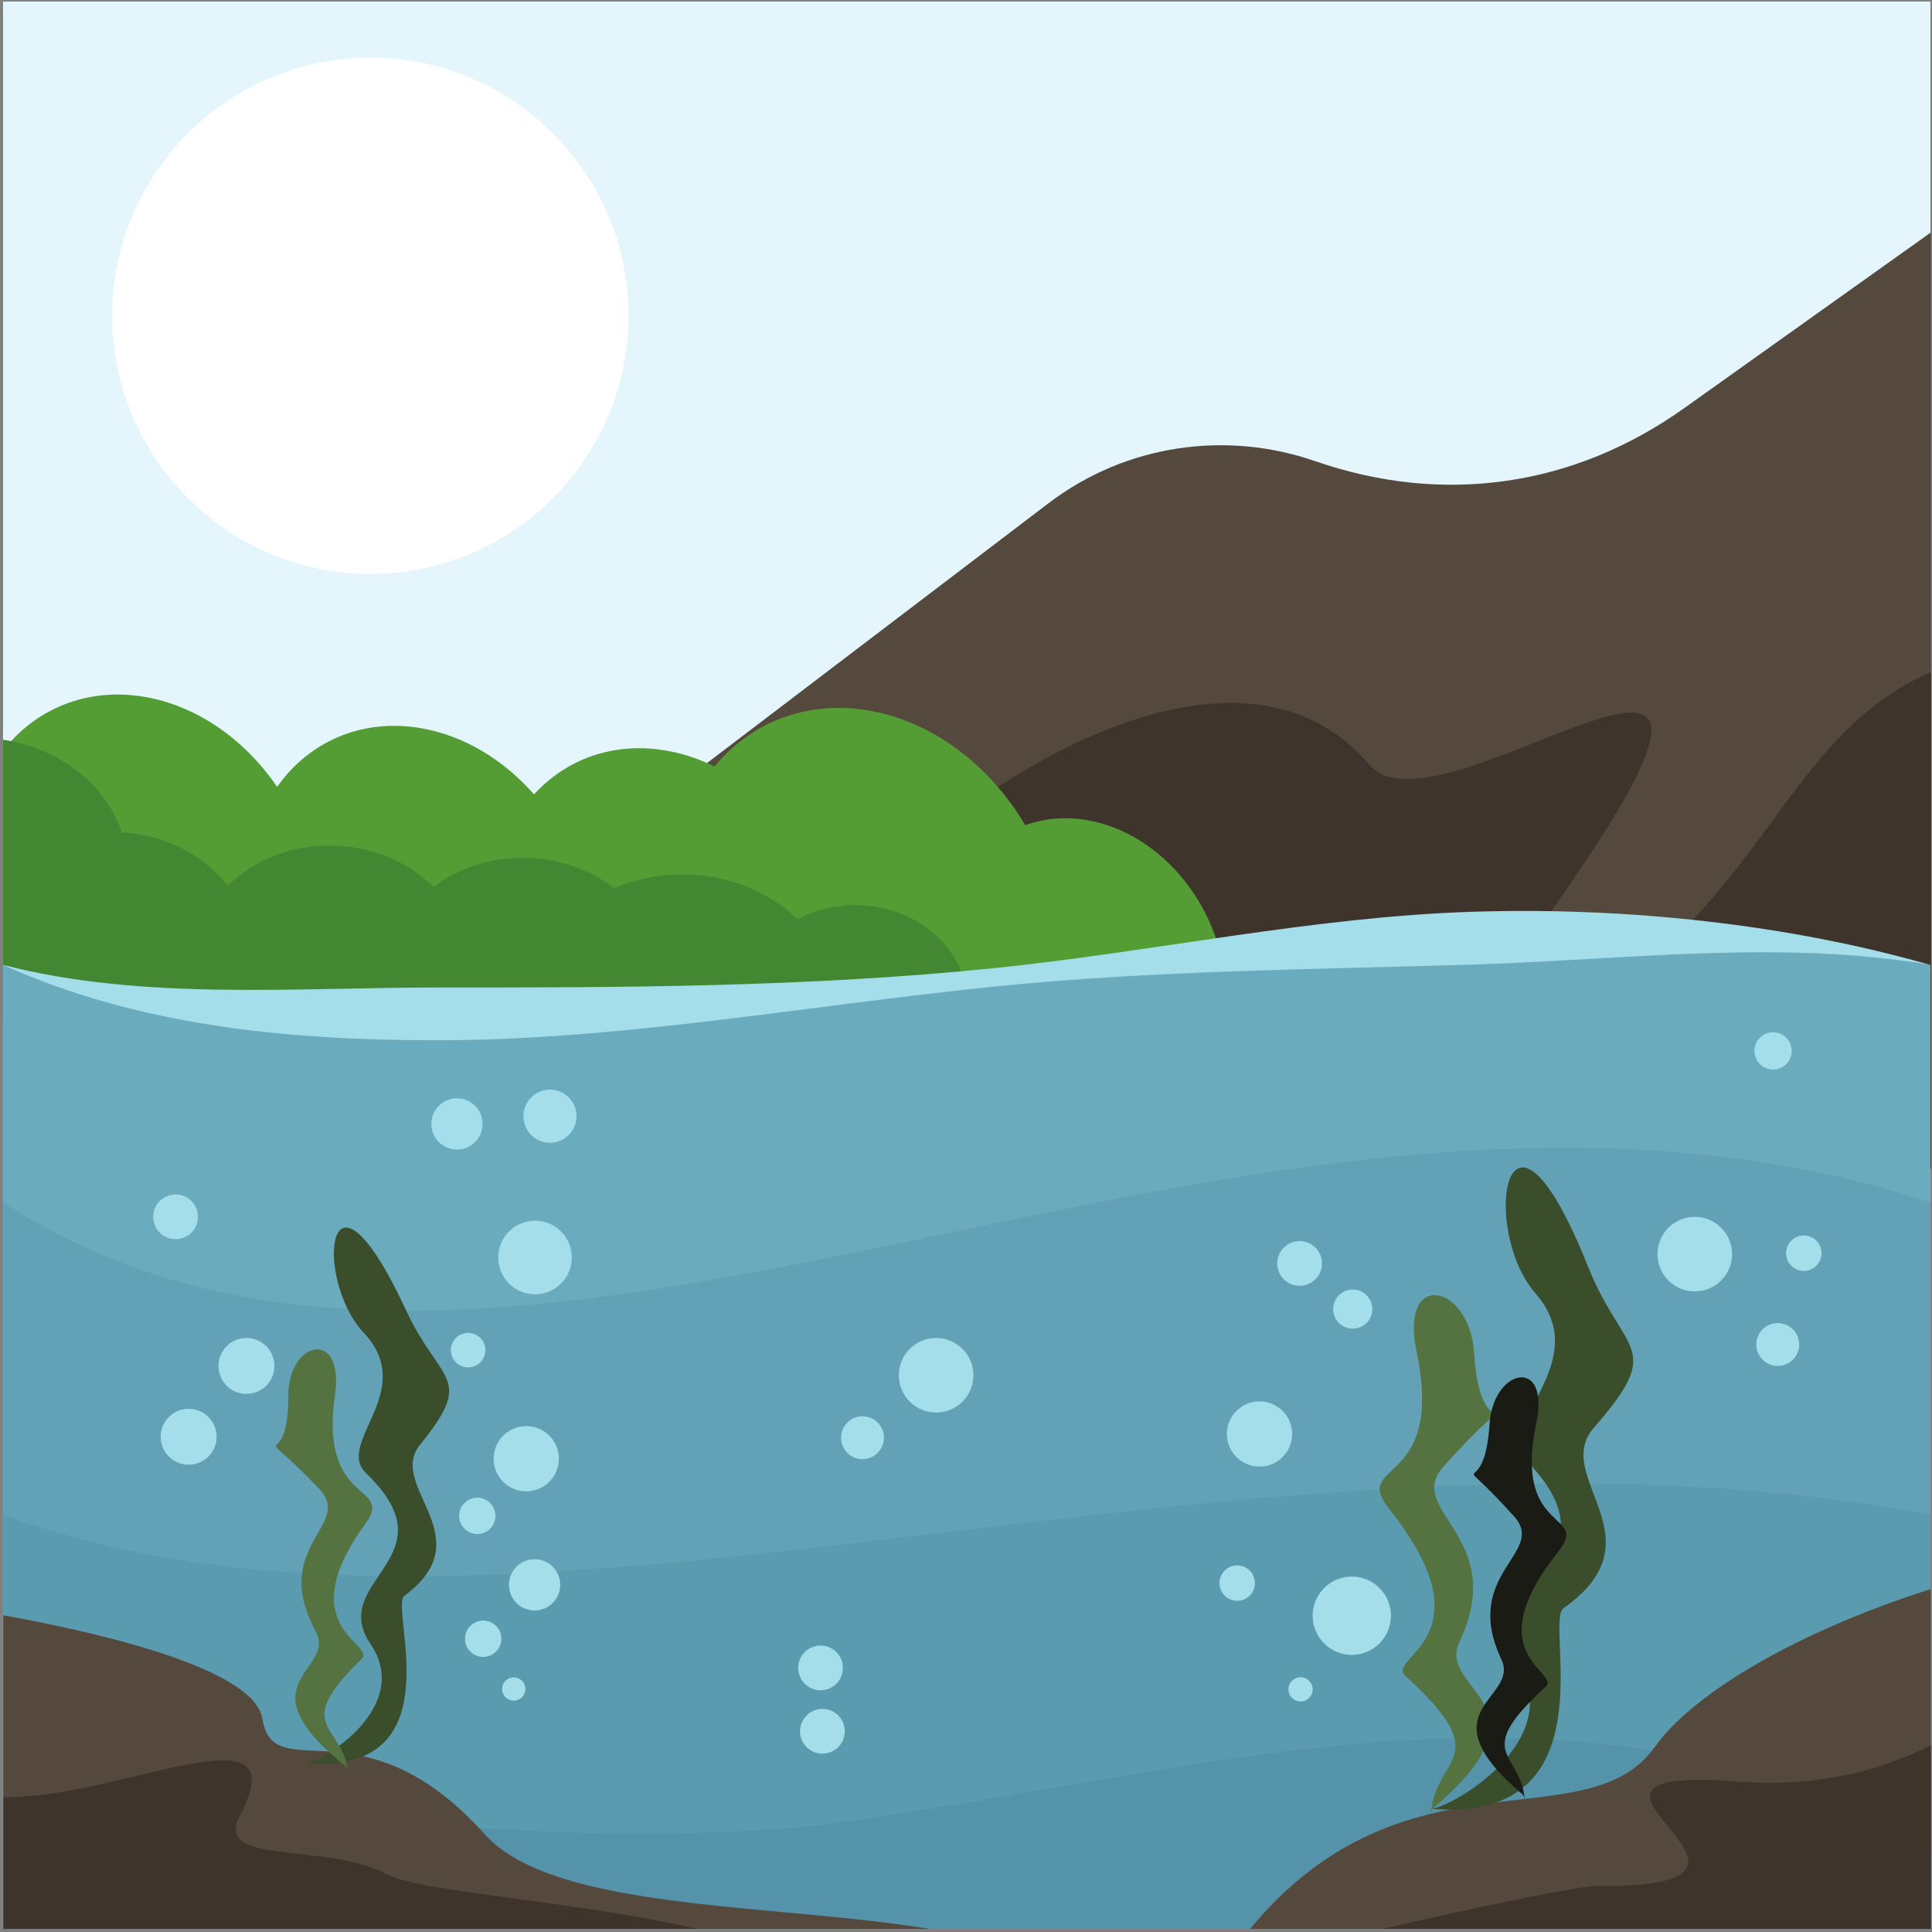 <?xml version="1.0" encoding="UTF-8" standalone="no"?>
<!-- Created with Inkscape (http://www.inkscape.org/) -->

<svg
   version="1.1"
   id="svg1"
   width="880"
   height="880"
   viewBox="0 0 880 880"
   sodipodi:docname="river-in-the-canyon.svg"
   inkscape:version="1.3.2 (091e20e, 2023-11-25, custom)"
   xmlns:inkscape="http://www.inkscape.org/namespaces/inkscape"
   xmlns:sodipodi="http://sodipodi.sourceforge.net/DTD/sodipodi-0.dtd"
   xmlns="http://www.w3.org/2000/svg"
   xmlns:svg="http://www.w3.org/2000/svg">
  <rect x="0" y="0" width="880" height="880" fill="#808080" stroke="none"/>
  <defs
     id="defs1">
    <clipPath
       clipPathUnits="userSpaceOnUse"
       id="clipPath4">
      <path
         d="M 0,660 H 660 V 0 H 0 Z"
         transform="translate(-659.629,-580.604)"
         id="path4" />
    </clipPath>
    <clipPath
       clipPathUnits="userSpaceOnUse"
       id="clipPath6">
      <path
         d="M 0,660 H 660 V 0 H 0 Z"
         transform="translate(-659.629,-430.438)"
         id="path6" />
    </clipPath>
    <clipPath
       clipPathUnits="userSpaceOnUse"
       id="clipPath8">
      <path
         d="M 0,660 H 660 V 0 H 0 Z"
         transform="translate(-1.036,-247.244)"
         id="path8" />
    </clipPath>
    <clipPath
       clipPathUnits="userSpaceOnUse"
       id="clipPath10">
      <path
         d="M 0,660 H 660 V 0 H 0 Z"
         transform="translate(-1.036,-407.297)"
         id="path10" />
    </clipPath>
    <clipPath
       clipPathUnits="userSpaceOnUse"
       id="clipPath12">
      <path
         d="M 0,660 H 660 V 0 H 0 Z"
         transform="translate(-1.036,-330.344)"
         id="path12" />
    </clipPath>
    <clipPath
       clipPathUnits="userSpaceOnUse"
       id="clipPath14">
      <path
         d="M 0,660 H 660 V 0 H 0 Z"
         transform="translate(-149.759,-322.658)"
         id="path14" />
    </clipPath>
    <clipPath
       clipPathUnits="userSpaceOnUse"
       id="clipPath16">
      <path
         d="M 0,660 H 660 V 0 H 0 Z"
         transform="translate(-1.036,-249.284)"
         id="path16" />
    </clipPath>
    <clipPath
       clipPathUnits="userSpaceOnUse"
       id="clipPath18">
      <path
         d="M 0,660 H 660 V 0 H 0 Z"
         transform="translate(-1.036,-142.641)"
         id="path18" />
    </clipPath>
    <clipPath
       clipPathUnits="userSpaceOnUse"
       id="clipPath20">
      <path
         d="M 0,660 H 660 V 0 H 0 Z"
         transform="translate(-659.629,-25.732)"
         id="path20" />
    </clipPath>
    <clipPath
       clipPathUnits="userSpaceOnUse"
       id="clipPath22">
      <path
         d="M 0,660 H 660 V 0 H 0 Z"
         transform="translate(-317.65,-1.047)"
         id="path22" />
    </clipPath>
    <clipPath
       clipPathUnits="userSpaceOnUse"
       id="clipPath24">
      <path
         d="M 0,660 H 660 V 0 H 0 Z"
         transform="translate(-659.629,-63.758)"
         id="path24" />
    </clipPath>
    <clipPath
       clipPathUnits="userSpaceOnUse"
       id="clipPath26">
      <path
         d="M 0,660 H 660 V 0 H 0 Z"
         transform="translate(-164.86,-106.388)"
         id="path26" />
    </clipPath>
    <clipPath
       clipPathUnits="userSpaceOnUse"
       id="clipPath28">
      <path
         d="M 0,660 H 660 V 0 H 0 Z"
         transform="translate(-488.855,-40.379)"
         id="path28" />
    </clipPath>
    <clipPath
       clipPathUnits="userSpaceOnUse"
       id="clipPath30">
      <path
         d="M 0,660 H 660 V 0 H 0 Z"
         transform="translate(-489.321,-42.081)"
         id="path30" />
    </clipPath>
    <clipPath
       clipPathUnits="userSpaceOnUse"
       id="clipPath32">
      <path
         d="M 0,660 H 660 V 0 H 0 Z"
         transform="translate(-520.805,-45.362)"
         id="path32" />
    </clipPath>
    <clipPath
       clipPathUnits="userSpaceOnUse"
       id="clipPath34">
      <path
         d="M 0,660 H 660 V 0 H 0 Z"
         transform="translate(-104.546,-57.646)"
         id="path34" />
    </clipPath>
    <clipPath
       clipPathUnits="userSpaceOnUse"
       id="clipPath36">
      <path
         d="M 0,660 H 660 V 0 H 0 Z"
         transform="translate(-118.897,-54.917)"
         id="path36" />
    </clipPath>
    <clipPath
       clipPathUnits="userSpaceOnUse"
       id="clipPath38">
      <path
         d="M 0,660 H 660 V 0 H 0 Z"
         transform="translate(-126.526,-463.931)"
         id="path38" />
    </clipPath>
  </defs>
  <sodipodi:namedview
     id="namedview1"
     pagecolor="#ffffff"
     bordercolor="#000000"
     borderopacity="0.25"
     inkscape:showpageshadow="2"
     inkscape:pageopacity="0.0"
     inkscape:pagecheckerboard="0"
     inkscape:deskcolor="#d1d1d1"
     inkscape:zoom="0.67272727"
     inkscape:cx="439.25676"
     inkscape:cy="440"
     inkscape:window-width="1440"
     inkscape:window-height="830"
     inkscape:window-x="-6"
     inkscape:window-y="-6"
     inkscape:window-maximized="1"
     inkscape:current-layer="g1">
    <inkscape:page
       x="0"
       y="0"
       inkscape:label="1"
       id="page1"
       width="880"
       height="880"
       margin="1.396 0.495 0.477 1.38"
       bleed="0" />
  </sodipodi:namedview>
  <g
     id="g1"
     inkscape:groupmode="layer"
     inkscape:label="1">
    <g
       id="group-MC0">
      <path
         id="path2"
         d="M 1.035,1.048 H 659.629 V 659.642 H 1.035 Z"
         style="fill:#e4f6fc;fill-opacity:1;fill-rule:nonzero;stroke:none"
         transform="matrix(1.333,0,0,-1.333,0,880)" />
      <path
         id="path3"
         d="m 0,0 v -319.926 l -464.265,103.57 162.709,123.79 c 26.933,20.491 61.264,24.766 91.116,14.422 43.875,-15.204 88.363,-8.815 126.183,18.126 z"
         style="fill:#55493e;fill-opacity:1;fill-rule:evenodd;stroke:none"
         transform="matrix(1.333,0,0,-1.333,879.505,105.862)"
         clip-path="url(#clipPath4)" />
      <path
         id="path5"
         d="m 0,0 v -169.76 l -345.638,77.106 c -1.971,4.19 -5.633,9.278 -12.212,16.257 l -1.055,2.092 c 13.051,21.445 117,101.348 167.132,42.518 24.052,-28.224 155.385,83.182 64.713,-46.076 -30.175,-43.015 -14.94,-60.876 31.954,-20.018 C -52.818,-61.04 -42.836,-18.923 0,0"
         style="fill:#3f342c;fill-opacity:1;fill-rule:evenodd;stroke:none"
         transform="matrix(1.333,0,0,-1.333,879.505,306.083)"
         clip-path="url(#clipPath6)" />
      <path
         id="path7"
         d="m 0,0 v 156.325 c 10.964,14.147 28.298,21.634 47.809,18.505 18.383,-2.95 34.835,-14.708 45.849,-30.837 10.695,15.175 28.444,23.377 48.533,20.154 15.061,-2.417 28.806,-10.833 39.249,-22.733 10.85,11.88 26.755,17.928 44.48,15.086 5.981,-0.96 11.756,-2.87 17.199,-5.565 12.22,14.86 30.992,22.622 52.049,19.244 22.293,-3.576 42.027,-18.815 54.133,-39.298 6.247,2.289 13.239,3.011 20.624,1.827 26.462,-4.245 47.915,-31.356 47.915,-60.553 0,-29.197 -21.453,-49.425 -47.915,-45.178 -9.363,1.501 -18.096,5.869 -25.477,12.176 -12.194,-12.798 -29.757,-19.239 -49.28,-16.108 -10.869,1.744 -21.126,6.262 -30.19,12.804 -10.423,-8.435 -24.09,-12.376 -39.058,-9.974 -15.076,2.42 -28.835,10.846 -39.284,22.764 C 175.792,36.77 159.902,30.733 142.191,33.574 124.311,36.443 108.283,47.768 97.433,63.339 87.275,48.544 70.597,40.097 51.508,41.878 44.559,17.062 24.617,0.487 0,0"
         style="fill:#549d34;fill-opacity:1;fill-rule:evenodd;stroke:none"
         transform="matrix(1.333,0,0,-1.333,1.381,550.341)"
         clip-path="url(#clipPath8)" />
      <path
         id="path9"
         d="m 0,0 v -97.357 c 8.642,-9.985 22.305,-16.51 37.685,-16.655 14.49,-0.135 27.458,5.422 36.139,14.283 8.43,-10.597 22.421,-17.611 38.256,-17.758 11.872,-0.112 22.705,3.655 30.938,9.945 8.551,-8.562 21.089,-14.036 35.059,-14.169 4.717,-0.043 9.268,0.525 13.558,1.62 9.631,-10.566 24.43,-17.414 41.028,-17.57 17.571,-0.166 33.126,7.207 42.669,18.664 4.924,-2.096 10.436,-3.296 16.257,-3.352 20.859,-0.195 37.765,14.385 37.765,32.568 0,18.183 -16.906,33.083 -37.765,33.28 -7.381,0.068 -14.266,-1.715 -20.082,-4.85 -9.612,9.28 -23.456,15.175 -38.844,15.32 -8.568,0.081 -16.654,-1.632 -23.799,-4.733 -8.217,6.373 -18.989,10.292 -30.787,10.404 -11.882,0.112 -22.726,-3.662 -30.965,-9.961 -8.546,8.553 -21.072,14.02 -35.032,14.149 C 97.986,-36.04 85.352,-41.37 76.799,-49.904 68.793,-39.599 55.647,-32.548 40.601,-31.611 35.123,-15.409 19.404,-2.944 0,0"
         style="fill:#448733;fill-opacity:1;fill-rule:evenodd;stroke:none"
         transform="matrix(1.333,0,0,-1.333,1.381,336.937)"
         clip-path="url(#clipPath10)" />
      <path
         id="path11"
         d="M 0,0 C 204.243,-52.23 437.789,38.216 658.593,0 V -329.297 H 0 Z"
         style="fill:#6babbe;fill-opacity:1;fill-rule:evenodd;stroke:none"
         transform="matrix(1.333,0,0,-1.333,1.381,439.541)"
         clip-path="url(#clipPath12)" />
      <path
         id="path13"
         d="m 0,0 c 61.626,-0.024 125.773,0.066 189.728,6.591 54.613,5.572 108.867,17.56 163.813,19.287 C 406.283,27.537 461.374,21.567 509.87,7.686 459.081,16.475 405.964,9.484 354.142,7.867 299.681,6.166 244.175,5.839 189.898,0.303 124.998,-6.319 61.508,-18.129 -1.272,-18.036 -52.319,-17.959 -102.699,-13.017 -148.723,7.686 -100.829,-4.562 -49,0.017 0,0"
         style="fill:#a4deea;fill-opacity:1;fill-rule:evenodd;stroke:none"
         transform="matrix(1.333,0,0,-1.333,199.678,449.789)"
         clip-path="url(#clipPath14)" />
      <path
         id="path15"
         d="M 0,0 C 173.671,-113.186 425.047,76.161 658.593,0 V -248.237 H 0 Z"
         style="fill:#63a2b6;fill-opacity:1;fill-rule:evenodd;stroke:none"
         transform="matrix(1.333,0,0,-1.333,1.381,547.621)"
         clip-path="url(#clipPath16)" />
      <path
         id="path17"
         d="M 0,0 C 173.671,-64.56 425.047,43.445 658.593,0 V -141.594 H 0 Z"
         style="fill:#5a9bb0;fill-opacity:1;fill-rule:evenodd;stroke:none"
         transform="matrix(1.333,0,0,-1.333,1.381,689.813)"
         clip-path="url(#clipPath18)" />
      <path
         id="path19"
         d="m 0,0 v -24.686 h -658.593 v 55.923 c 15.101,26.798 -9.88,22.711 34.082,25.281 C -612.474,4.595 -430.643,4.15 -377.607,11.03 -251.887,27.344 -115.98,74.072 0,0"
         style="fill:#5493a9;fill-opacity:1;fill-rule:evenodd;stroke:none"
         transform="matrix(1.333,0,0,-1.333,879.505,845.69)"
         clip-path="url(#clipPath20)" />
      <path
         id="path21"
         d="m 0,0 h -316.615 v 107.197 c 38.586,-7.046 85.954,-19.121 88.543,-35.388 3.822,-24 34.242,7.161 76.07,-39.545 C -128.569,6.096 -53.588,8.774 0,0 M 341.979,116.125 V 0 H 109.424 c 52.682,63.826 114.889,29.38 138.296,62.18 13.292,18.629 49.135,39.592 94.259,53.945"
         style="fill:#55493e;fill-opacity:1;fill-rule:evenodd;stroke:none"
         transform="matrix(1.333,0,0,-1.333,423.534,878.604)"
         clip-path="url(#clipPath22)" />
      <path
         id="path23"
         d="m 0,0 v -62.711 h -187.583 c 35.517,8.123 67.734,14.704 73.269,14.644 81.221,-0.881 -30.496,41.501 48.022,35.722 C -36.281,-14.551 -15.978,-7.775 0,0 m -658.593,-17.659 c 39.022,-0.931 101.534,32.707 80.688,-6.465 -9.165,-17.223 29.957,-8.857 50.045,-19.844 11.217,-6.137 63.296,-8.973 106.41,-18.743 h -237.143 z"
         style="fill:#3f342c;fill-opacity:1;fill-rule:evenodd;stroke:none"
         transform="matrix(1.333,0,0,-1.333,879.505,794.99)"
         clip-path="url(#clipPath24)" />
      <path
         id="path25"
         d="m 0,0 c 3.429,0.112 6.299,-2.575 6.411,-6.002 0.112,-3.43 -2.575,-6.299 -6.002,-6.411 -3.428,-0.111 -6.297,2.575 -6.412,6.003 C -6.114,-2.983 -3.425,-0.113 0,0 m 17.474,20.969 c 4.835,0.157 8.882,-3.633 9.04,-8.468 0.16,-4.833 -3.63,-8.883 -8.463,-9.04 -4.835,-0.157 -8.883,3.633 -9.042,8.466 -0.158,4.835 3.63,8.882 8.465,9.042 M -2.015,41.996 c 3.429,0.112 6.299,-2.575 6.41,-6.004 0.112,-3.43 -2.575,-6.299 -6.002,-6.411 -3.427,-0.112 -6.299,2.575 -6.411,6.005 -0.113,3.427 2.576,6.296 6.003,6.41 M 14.547,66.437 C 20.701,66.639 25.852,61.813 26.054,55.662 26.257,49.51 21.433,44.357 15.281,44.157 9.127,43.953 3.977,48.776 3.773,54.93 3.57,61.084 8.395,66.234 14.547,66.437 M -5.138,98.292 c 3.251,0.106 5.973,-2.444 6.079,-5.695 0.108,-3.253 -2.442,-5.974 -5.693,-6.081 -3.252,-0.108 -5.975,2.442 -6.083,5.693 -0.105,3.253 2.444,5.976 5.697,6.083 m 22.637,38.343 c 6.944,0.228 12.76,-5.217 12.986,-12.16 0.23,-6.944 -5.215,-12.757 -12.161,-12.986 -6.941,-0.228 -12.755,5.215 -12.983,12.16 -0.228,6.944 5.215,12.758 12.158,12.986 m -26.545,41.826 c 4.833,0.157 8.88,-3.633 9.04,-8.468 0.159,-4.833 -3.631,-8.88 -8.465,-9.04 -4.835,-0.157 -8.882,3.633 -9.041,8.468 -0.159,4.833 3.632,8.88 8.466,9.04 m 31.766,2.954 c 5.009,0.164 9.206,-3.763 9.371,-8.772 0.162,-5.011 -3.765,-9.206 -8.774,-9.372 -5.009,-0.164 -9.206,3.766 -9.369,8.775 -0.164,5.009 3.763,9.206 8.772,9.369 M -100.44,72.358 c 5.277,0 9.554,-4.279 9.554,-9.553 0,-5.28 -4.277,-9.554 -9.554,-9.554 -5.277,0 -9.554,4.274 -9.554,9.554 0,5.274 4.277,9.553 9.554,9.553 m -4.458,73.248 c 4.221,0 7.643,-3.422 7.643,-7.644 0,-4.22 -3.422,-7.643 -7.643,-7.643 -4.221,0 -7.643,3.423 -7.643,7.643 0,4.222 3.422,7.644 7.643,7.644 M -80.694,96.56 c 5.277,0 9.554,-4.277 9.554,-9.553 0,-5.277 -4.277,-9.554 -9.554,-9.554 -5.277,0 -9.554,4.277 -9.554,9.554 0,5.276 4.277,9.553 9.554,9.553 M 279.493,-19.362 c 2.287,0 4.141,-1.855 4.141,-4.139 0,-2.287 -1.854,-4.141 -4.141,-4.141 -2.287,0 -4.141,1.854 -4.141,4.141 0,2.284 1.854,4.139 4.141,4.139 m 17.516,34.396 c 7.387,0 13.376,-5.99 13.376,-13.377 0,-7.387 -5.989,-13.376 -13.376,-13.376 -7.387,0 -13.375,5.989 -13.375,13.376 0,7.387 5.988,13.377 13.375,13.377 m -39.172,3.819 c 3.343,0 6.051,-2.708 6.051,-6.049 0,-3.343 -2.708,-6.051 -6.051,-6.051 -3.34,0 -6.05,2.708 -6.05,6.051 0,3.341 2.71,6.049 6.05,6.049 m 7.644,56.051 c 6.157,0 11.147,-4.988 11.147,-11.145 0,-6.157 -4.99,-11.147 -11.147,-11.147 -6.157,0 -11.146,4.99 -11.146,11.147 0,6.157 4.989,11.145 11.146,11.145 m 31.847,38.217 c 3.693,0 6.687,-2.994 6.687,-6.686 0,-3.694 -2.994,-6.687 -6.687,-6.687 -3.694,0 -6.688,2.993 -6.688,6.687 0,3.692 2.994,6.686 6.688,6.686 m 145.221,-11.464 c 4.045,0 7.325,-3.28 7.325,-7.325 0,-4.045 -3.28,-7.325 -7.325,-7.325 -4.045,0 -7.325,3.28 -7.325,7.325 0,4.045 3.28,7.325 7.325,7.325 m -28.343,36.305 c 7.035,0 12.738,-5.704 12.738,-12.738 0,-7.036 -5.703,-12.74 -12.738,-12.74 -7.035,0 -12.738,5.704 -12.738,12.74 0,7.034 5.703,12.738 12.738,12.738 m 37.261,-6.369 c 3.341,0 6.05,-2.71 6.05,-6.053 0,-3.34 -2.709,-6.05 -6.05,-6.05 -3.343,0 -6.051,2.71 -6.051,6.05 0,3.343 2.708,6.053 6.051,6.053 m -10.511,69.426 c 3.519,0 6.37,-2.853 6.37,-6.37 0,-3.516 -2.851,-6.369 -6.37,-6.369 -3.516,0 -6.369,2.853 -6.369,6.369 0,3.517 2.853,6.37 6.369,6.37 M 116.119,-30.19 c 4.221,0 7.644,-3.421 7.644,-7.642 0,-4.222 -3.423,-7.643 -7.644,-7.643 -4.222,0 -7.643,3.421 -7.643,7.643 0,4.221 3.421,7.642 7.643,7.642 m 13.694,99.999 c 4.045,0 7.326,-3.279 7.326,-7.324 0,-4.047 -3.281,-7.325 -7.326,-7.325 -4.047,0 -7.325,3.278 -7.325,7.325 0,4.045 3.278,7.324 7.325,7.324 M 115.482,-8.533 c 4.222,0 7.642,-3.424 7.642,-7.645 0,-4.22 -3.42,-7.642 -7.642,-7.642 -4.221,0 -7.642,3.422 -7.642,7.642 0,4.221 3.421,7.645 7.642,7.645 m 39.49,105.093 c 7.036,0 12.738,-5.703 12.738,-12.736 0,-7.037 -5.702,-12.738 -12.738,-12.738 -7.036,0 -12.739,5.701 -12.739,12.738 0,7.033 5.703,12.736 12.739,12.736 m 124.204,33.123 c 4.22,0 7.642,-3.423 7.642,-7.645 0,-4.221 -3.422,-7.644 -7.642,-7.644 -4.221,0 -7.644,3.423 -7.644,7.644 0,4.222 3.423,7.645 7.644,7.645 M 10.516,-19.41 c 2.198,0.072 4.039,-1.651 4.109,-3.849 0.073,-2.195 -1.65,-4.037 -3.848,-4.109 -2.198,-0.072 -4.039,1.652 -4.109,3.848 -0.073,2.198 1.65,4.037 3.848,4.11"
         style="fill:#a4deea;fill-opacity:1;fill-rule:evenodd;stroke:none"
         transform="matrix(1.333,0,0,-1.333,219.814,738.15)"
         clip-path="url(#clipPath26)" />
      <path
         id="path27"
         d="m 0,0 c 1.279,20.065 22.84,18.266 -8.804,47.177 -6.86,6.265 29.484,12.954 -5.314,56.75 -13.688,17.227 19.08,6.896 9.189,53.994 -5.94,28.298 18.173,23.166 19.637,-0.418 C 16.929,121.693 33.277,151.042 4.335,118.73 -9.465,103.323 26.767,94.933 9.722,58.722 1.778,41.849 43.174,37.72 0.467,1.702 Z"
         style="fill:#547340;fill-opacity:1;fill-rule:evenodd;stroke:none"
         transform="matrix(1.333,0,0,-1.333,651.806,826.161)"
         clip-path="url(#clipPath28)" />
      <path
         id="path29"
         d="m 0,0 c 10.196,2.249 44.581,24.422 29.636,48.685 -16.209,26.319 36.507,35.317 2.757,69.99 -12.06,12.392 23.645,33.65 2.821,57.479 -19.15,21.914 -10.085,79.451 17.938,9.198 12.111,-30.358 26.718,-26.887 2.044,-55.11 C 40.428,113.346 78.63,92.361 44.786,68.539 38.06,63.803 61.448,-5.273 -0.705,0.019 Z"
         style="fill:#3a4e2c;fill-opacity:1;fill-rule:evenodd;stroke:none"
         transform="matrix(1.333,0,0,-1.333,652.428,823.892)"
         clip-path="url(#clipPath30)" />
      <path
         id="path31"
         d="m 0,0 c -1.041,16.322 -18.579,14.858 7.161,38.374 5.58,5.099 -23.982,10.539 4.321,46.161 11.136,14.017 -15.519,5.611 -7.474,43.923 4.833,23.019 -14.783,18.845 -15.973,-0.34 -1.807,-29.129 -15.102,-5.257 8.439,-31.54 C 7.698,84.046 -21.772,77.221 -7.91,47.767 -1.449,34.041 -35.118,30.682 -0.379,1.386 Z"
         style="fill:#1a1b15;fill-opacity:1;fill-rule:evenodd;stroke:none"
         transform="matrix(1.333,0,0,-1.333,694.406,819.517)"
         clip-path="url(#clipPath32)" />
      <path
         id="path33"
         d="M 0,0 C 8.391,1.881 35.887,20.397 22.068,40.663 7.078,62.641 50.611,70.156 20.512,99.115 9.754,109.463 38.403,127.217 19.698,147.119 2.497,165.421 6.896,213.474 34.172,154.802 45.96,129.448 57.967,132.347 38.917,108.772 27.516,94.665 60.577,77.14 33.625,57.241 28.27,53.289 51.609,-4.404 -0.59,0.017 Z"
         style="fill:#3a4e2c;fill-opacity:1;fill-rule:evenodd;stroke:none"
         transform="matrix(1.333,0,0,-1.333,139.395,803.139)"
         clip-path="url(#clipPath34)" />
      <path
         id="path35"
         d="m 0,0 c -2.119,16.321 -19.56,14.857 4.628,38.374 5.244,5.098 -24.678,10.538 1.275,46.161 10.21,14.016 -15.89,5.61 -10.375,43.922 3.315,23.019 -16.025,18.845 -15.949,-0.34 0.116,-29.129 -14.758,-5.256 10.519,-31.54 C 2.151,84.046 -26.871,77.22 -11.062,47.766 -3.695,34.04 -37.144,30.682 -0.472,1.385 Z"
         style="fill:#547340;fill-opacity:1;fill-rule:evenodd;stroke:none"
         transform="matrix(1.333,0,0,-1.333,158.529,806.777)"
         clip-path="url(#clipPath36)" />
      <path
         id="path37"
         d="m 0,0 c 48.589,0 88.215,39.628 88.215,88.215 0,48.587 -39.626,88.217 -88.215,88.217 -48.587,0 -88.216,-39.63 -88.216,-88.217 C -88.216,39.628 -48.587,0 0,0"
         style="fill:#ffffff;fill-opacity:1;fill-rule:evenodd;stroke:none"
         transform="matrix(1.333,0,0,-1.333,168.701,261.425)"
         clip-path="url(#clipPath38)" />
    </g>
  </g>
</svg>
